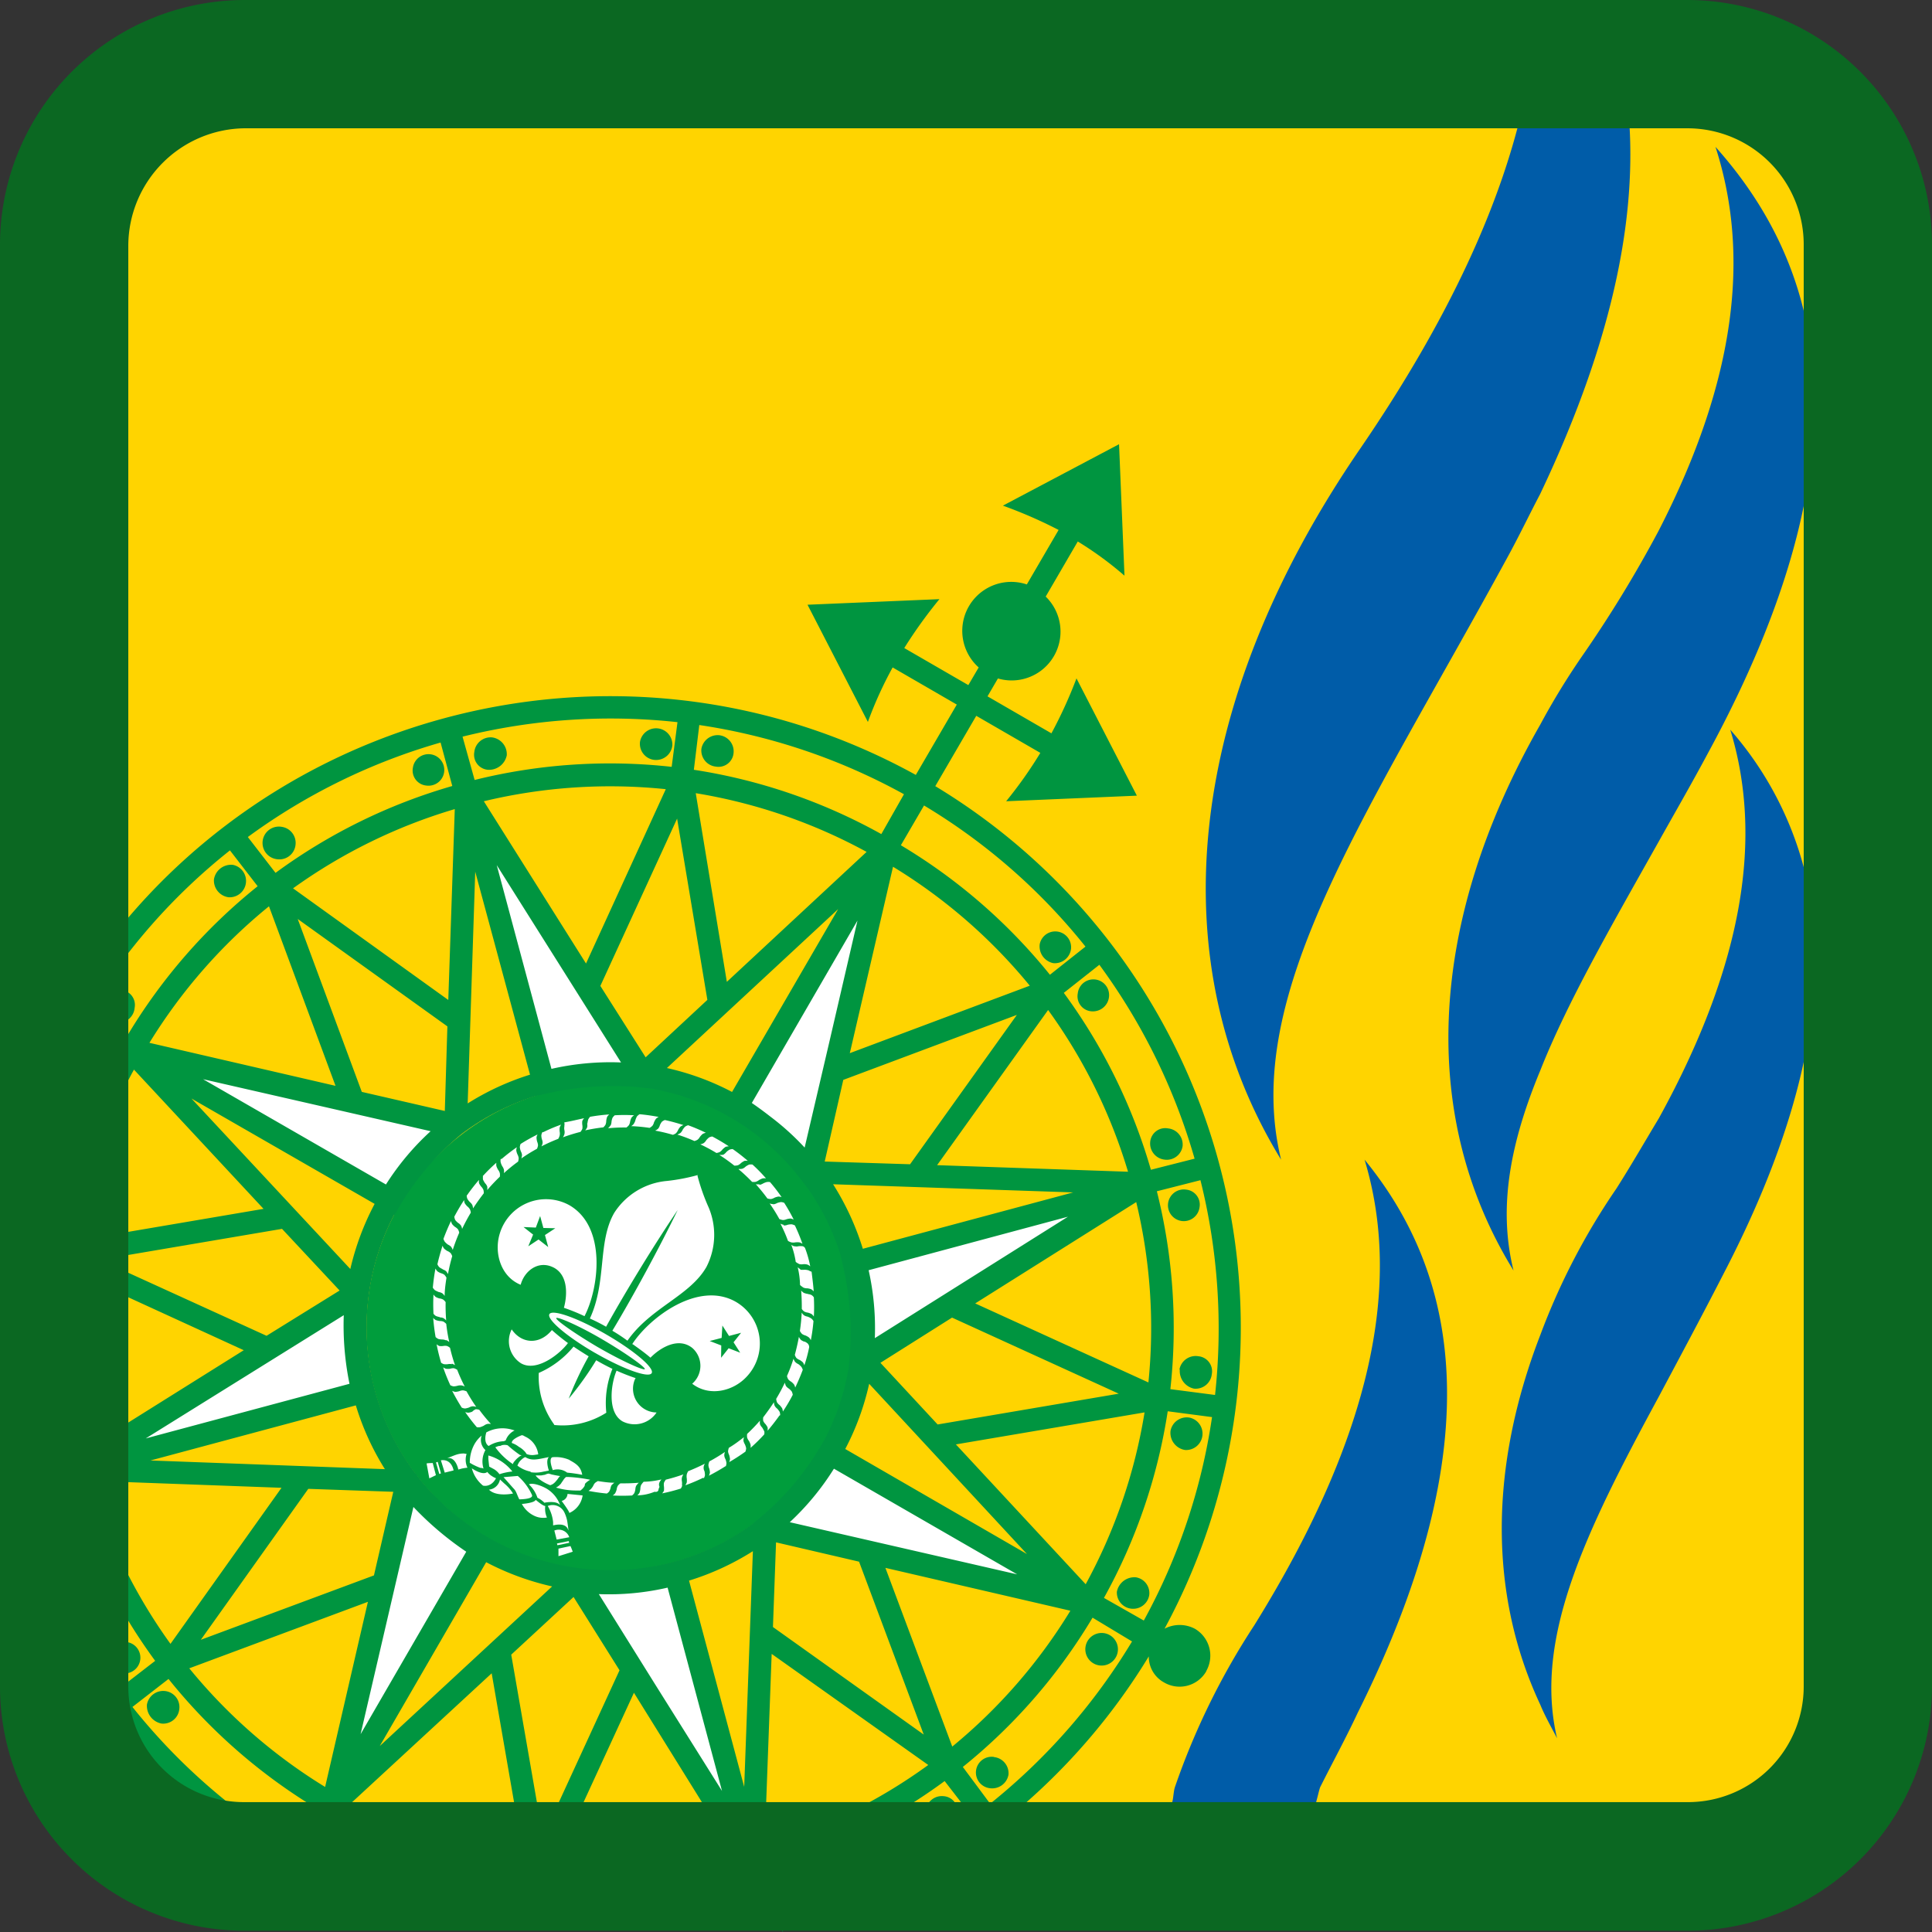 <svg id="Capa_1" data-name="Capa 1" xmlns="http://www.w3.org/2000/svg" viewBox="0 0 256 256"><rect x="0" y="0" width="256" height="256" fill="#333333" stroke="none"/><defs><style>.cls-1{fill:#ffd400;}.cls-2{fill:#009d3c;}.cls-3{fill:#fff;}.cls-4{fill:#005ca8;}.cls-5{fill:#009540;}.cls-6{fill:#0b6822;}</style></defs><title>progresion</title><rect class="cls-1" x="10" y="10" width="236" height="236"/><circle class="cls-2" cx="80.8" cy="175.9" r="32.24"/><path class="cls-3" d="M95.85,153a1.41,1.41,0,0,0,.39-.34,2,2,0,0,1,.44-.33,1.41,1.41,0,0,1,.41-.07h0a23.45,23.45,0,0,1,2,1.56,1.6,1.6,0,0,0-.44,0,2.6,2.6,0,0,0-.45.28,1.35,1.35,0,0,1-.42.3,1.57,1.57,0,0,1-.48.05l0,0a23.13,23.13,0,0,0-2-1.43A1.51,1.51,0,0,0,95.85,153Zm3.29.83Zm-1.26,1.11a23.16,23.16,0,0,1,1.77,1.66v0a1.47,1.47,0,0,0,.47,0,1.35,1.35,0,0,0,.46-.24,2.71,2.71,0,0,1,.49-.22,1.56,1.56,0,0,1,.43,0h0a22,22,0,0,0-1.79-1.83h0a1.61,1.61,0,0,0-.44,0,2.48,2.48,0,0,0-.47.27,1.23,1.23,0,0,1-.43.28A1.44,1.44,0,0,1,97.88,154.89Zm-4.25-4.74Zm-1.66,1a1.49,1.49,0,0,0,.44-.17,1.13,1.13,0,0,0,.33-.39,2.72,2.72,0,0,1,.37-.39,1.62,1.62,0,0,1,.42-.15,24.3,24.3,0,0,0-2.35-1h0a1.38,1.38,0,0,0-.39.18,2.18,2.18,0,0,0-.33.42,1.37,1.37,0,0,1-.29.42,2.1,2.1,0,0,1-.42.22,20.15,20.15,0,0,1,2.28.86Zm-23,.4a1.5,1.5,0,0,0-.09.42,2.42,2.42,0,0,0,.13.53,1.36,1.36,0,0,1,.16.48,1.86,1.86,0,0,1-.09.47,21.69,21.69,0,0,1,2.07-1.28h0a1.45,1.45,0,0,0,.14-.46,1.46,1.46,0,0,0-.12-.5,2.52,2.52,0,0,1-.08-.54,1.19,1.19,0,0,1,.14-.4A24.5,24.5,0,0,0,69,151.57Zm25.91,1.18h0a1.55,1.55,0,0,0,.47-.12,1.27,1.27,0,0,0,.38-.35,2.79,2.79,0,0,1,.42-.35,1.84,1.84,0,0,1,.42-.07h0c-.71-.47-1.44-.9-2.19-1.3v0a1.48,1.48,0,0,0-.41.12,2.34,2.34,0,0,0-.39.38,1.24,1.24,0,0,1-.34.38,1.42,1.42,0,0,1-.45.16A21.62,21.62,0,0,1,94.92,152.77Zm-16.7,43.29a19,19,0,0,0-2.81-.36l-.37,0a1.75,1.75,0,0,0-.34.38c-.08.14-.23.32-.31.47a1.92,1.92,0,0,1-.68.55,9.36,9.36,0,0,0,2.79.39l.46,0,.25-.22a1.93,1.93,0,0,0,.28-.36c.07-.13,0-.28.18-.43a2.48,2.48,0,0,1,.56-.4Zm-7.89-1A4.21,4.21,0,0,0,72,195l.73-.14s-.48-1.33,0-1.79c-1.58.32-2.27.53-3.13,0-.24-.09,0,0,0,0a1.6,1.6,0,0,0-.47.31,2.08,2.08,0,0,0-.32.34,2.73,2.73,0,0,0-.25.48A4.09,4.09,0,0,0,70.33,195Zm-.51-2.4a2.1,2.1,0,0,0,1,.12l.54-.08a3,3,0,0,0-1.7-2.34c-.17-.07-.37-.27-.58-.16h0s-1.34.51-1.21,1a3,3,0,0,1,.92.5,3,3,0,0,1,.87.72Zm2.3,6.46s1.63-.38,2.14.32l-.08-.22a4.22,4.22,0,0,0-1.65-1.94c-.64-.39-1.9-.87-2.41-.6a4.17,4.17,0,0,1,1.13,1.76C71.27,198.51,71.57,198.58,72.12,199.1Zm.2-3.73-.56.1c-.12,0-.66,0-.73,0s.5.74,1.91,1.3h0a1.53,1.53,0,0,0,.39-.18,2,2,0,0,0,.42-.41,2.33,2.33,0,0,0,.27-.35,1.32,1.32,0,0,1,.25-.28c-.19,0-1.11-.2-1.11-.2l-.4-.12c-.15,0-.31.08-.45.11Zm-3.16-2.56a1.65,1.65,0,0,0-.45.29,2.31,2.31,0,0,0-.36.34c-.44.48-.32.55-.32.55a9.13,9.13,0,0,1-2.36-2.25s.34-.14.43-.16.27,0,.4-.1a1.49,1.49,0,0,1,.81,0,16.33,16.33,0,0,0,1.61,1.27Zm6.39.63a4.58,4.58,0,0,0-2.31-.38h0c-.57.18.05,1.71.05,1.71h0a2.09,2.09,0,0,1,1.9.33,20.22,20.22,0,0,1,2,.29c-.18-1-.69-1.42-1.69-1.95Zm2.29-44.6a1.26,1.26,0,0,1,0,.51,1.53,1.53,0,0,1-.26.4,24,24,0,0,1,2.4-.4h0a1.35,1.35,0,0,0,.3-.37,1.43,1.43,0,0,0,.09-.5,2.31,2.31,0,0,1,.12-.52,1.22,1.22,0,0,1,.28-.32,24.12,24.12,0,0,0-2.54.31v0a1.61,1.61,0,0,0-.24.34A2.52,2.52,0,0,0,77.84,148.84Zm-3.55.18Zm-2.37.95a1.44,1.44,0,0,0-.15.41,2,2,0,0,0,.07.54,1.24,1.24,0,0,1,.1.5,1.42,1.42,0,0,1-.16.45,23.28,23.28,0,0,1,2.23-1h0a1.72,1.72,0,0,0,.19-.44,1.27,1.27,0,0,0,0-.51,2.44,2.44,0,0,1,0-.54,1.41,1.41,0,0,1,.19-.39q-1.2.42-2.37,1Zm2.91-.76a1.13,1.13,0,0,0,0,.52,1.25,1.25,0,0,1,0,.51,1.52,1.52,0,0,1-.2.43h0a23.26,23.26,0,0,1,2.33-.72h0a2.14,2.14,0,0,0,.24-.39,1.57,1.57,0,0,0,0-.53,1.94,1.94,0,0,1,0-.53,1.41,1.41,0,0,1,.24-.36h0c-.84.17-1.66.39-2.63.55v0a1.05,1.05,0,0,1,0,.5Zm12.53-1.13Zm-.53,1.7a21.46,21.46,0,0,1,2.37.56l0,0a1.41,1.41,0,0,0,.42-.22,1.44,1.44,0,0,0,.28-.44,2.13,2.13,0,0,1,.31-.43,1.44,1.44,0,0,1,.39-.2c-.81-.26-1.63-.49-2.46-.67h0a1.5,1.5,0,0,0-.39.22,2.13,2.13,0,0,0-.27.46,1.17,1.17,0,0,1-.23.46,1.31,1.31,0,0,1-.4.26Zm-5.91-.67a1.74,1.74,0,0,1-.31.36A21.91,21.91,0,0,1,83,149.4h0a1.56,1.56,0,0,0,.35-.33,1.4,1.4,0,0,0,.15-.49,2.23,2.23,0,0,1,.19-.51,1.81,1.81,0,0,1,.33-.29c-.85-.05-1.71-.05-2.56,0v0a1.47,1.47,0,0,0-.29.32,1.91,1.91,0,0,0-.14.52A1.46,1.46,0,0,1,80.92,149.11Zm3.12-.24a1.59,1.59,0,0,1-.36.32,21.72,21.72,0,0,1,2.43.23h0a1.49,1.49,0,0,0,.38-.28,1.28,1.28,0,0,0,.21-.46,3.1,3.1,0,0,1,.26-.47,1.41,1.41,0,0,1,.36-.24c-.84-.16-1.68-.28-2.53-.36v0a1.54,1.54,0,0,0-.34.28,2.13,2.13,0,0,0-.21.49A1.38,1.38,0,0,1,84,148.87ZM65.65,191.72Zm41.72-23.9Zm-1.3.4c-.12-.11-.25-.2-.37-.3h0a10.84,10.84,0,0,1,.31,2.35v0a3.11,3.11,0,0,0,.46.35,1.25,1.25,0,0,0,.51.09,2.36,2.36,0,0,1,.51.12,1.75,1.75,0,0,1,.33.28c-.06-.85-.17-1.69-.28-2.6h0a2,2,0,0,1-.39-.18,1.89,1.89,0,0,0-.53-.08,4.86,4.86,0,0,1-.54,0Zm-.79-3.07a1.15,1.15,0,0,1-.43-.21,11.19,11.19,0,0,1,.59,2.27l0,0a2.27,2.27,0,0,0,.51.3,1.51,1.51,0,0,0,.52,0,1.57,1.57,0,0,1,.53.06,1.16,1.16,0,0,1,.36.23,14.26,14.26,0,0,0-.68-2.41h0a.49.49,0,0,0-.34-.26,2.37,2.37,0,0,0-.53,0,1.11,1.11,0,0,1-.54,0Zm-1.41-2.85a1.79,1.79,0,0,1-.46-.16c.38.74.72,1.5,1,2.28v0a1.58,1.58,0,0,0,.44.2,1.35,1.35,0,0,0,.53,0,2.53,2.53,0,0,1,.55,0,1.34,1.34,0,0,1,.4.19,25.18,25.18,0,0,0-1-2.43h0a1.5,1.5,0,0,0-.42-.15,2.06,2.06,0,0,0-.55.06,1.23,1.23,0,0,1-.54.09Zm1.33-.73Zm2.24,16.11Zm-.83.11a1.87,1.87,0,0,1-.49-.25,1.53,1.53,0,0,1-.26-.4c-.15.81-.33,1.6-.54,2.38v0a1.19,1.19,0,0,0,.21.42,1.34,1.34,0,0,0,.43.26,2.67,2.67,0,0,1,.43.32,1.41,1.41,0,0,1,.19.39,18.25,18.25,0,0,0,.64-2.4h0A.69.69,0,0,0,107,178a1.72,1.72,0,0,0-.42-.25Zm0,3.1Zm.42-6.43a1.25,1.25,0,0,1-.49-.17,1.34,1.34,0,0,1-.31-.36,24.38,24.38,0,0,1-.24,2.43v0a1.75,1.75,0,0,0,.28.39,1.48,1.48,0,0,0,.46.21,2.2,2.2,0,0,1,.47.27,1.45,1.45,0,0,1,.24.35,23.68,23.68,0,0,0,.35-2.53h0a1.22,1.22,0,0,0-.27-.33A2.12,2.12,0,0,0,107,174.46Zm.06-3a2.31,2.31,0,0,1-.58-.15,1.47,1.47,0,0,1-.35-.31c.06.81.09,1.62.08,2.44v0a1.29,1.29,0,0,0,.32.34,1.4,1.4,0,0,0,.49.15,2.25,2.25,0,0,1,.51.2,1.43,1.43,0,0,1,.28.32,23.93,23.93,0,0,0,0-2.54h0a1,1,0,0,0-.31-.31,1.16,1.16,0,0,0-.45-.12Zm.77,3ZM62.27,193.84a8.24,8.24,0,0,0,1.37.66,1.15,1.15,0,0,1,.43.09h0a3.12,3.12,0,0,1,.25-2.45,1.79,1.79,0,0,1-.5-1.92,4.24,4.24,0,0,0-.91,1.07,5,5,0,0,0-.66,2.54Zm43.51-13.09a1.37,1.37,0,0,1-.42-.29,1.68,1.68,0,0,1-.22-.42,20.15,20.15,0,0,1-.86,2.28l0,0a1.46,1.46,0,0,0,.16.44,1.34,1.34,0,0,0,.39.32,2,2,0,0,1,.39.38,1.38,1.38,0,0,1,.15.4c.36-.76.7-1.54,1-2.35h0a1.38,1.38,0,0,0-.18-.39A2.18,2.18,0,0,0,105.78,180.75ZM65.47,194.68a2.49,2.49,0,0,1,.71.66,8.08,8.08,0,0,1,1.71-.36,6.12,6.12,0,0,0-3.18-2.12v.47l.11,1Zm-1.63-4.46Zm41.52-6.28Zm-38.14,7.52Zm.07-.06Zm.41-2a4.46,4.46,0,0,0-3.26.4h0s-.45,1.32.31,1.8a4,4,0,0,1,2-.63l.25-.1a2.37,2.37,0,0,1,1.19-1.33Zm35.82-30.74Zm-2.9-1.74a1.83,1.83,0,0,1-.47,0,23.22,23.22,0,0,1,1.53,1.88v0a1.5,1.5,0,0,0,.47.08,1.4,1.4,0,0,0,.48-.18,2.29,2.29,0,0,1,.51-.15,1.26,1.26,0,0,1,.43.08c-.48-.7-1-1.38-1.54-2h0a1.32,1.32,0,0,0-.44,0,2.37,2.37,0,0,0-.5.2A1.26,1.26,0,0,1,100.62,157Zm1.83,2.63a1.27,1.27,0,0,1-.47-.09,22.28,22.28,0,0,1,1.29,2.07v0a1.86,1.86,0,0,0,.46.13,1.22,1.22,0,0,0,.5-.11,2.56,2.56,0,0,1,.53-.09,1.65,1.65,0,0,1,.41.14,24.33,24.33,0,0,0-1.26-2.22h0a1.29,1.29,0,0,0-.42-.1,2.2,2.2,0,0,0-.52.13,1.29,1.29,0,0,1-.5.17ZM62.58,187.05a1.82,1.82,0,0,1-.52.14,1.56,1.56,0,0,1-.42-.08,25.5,25.5,0,0,0,1.54,2h0a1.53,1.53,0,0,0,.43,0,3.07,3.07,0,0,0,.5-.2,1.33,1.33,0,0,1,.46-.23,1.94,1.94,0,0,1,.48,0,21.24,21.24,0,0,1-1.54-1.87v0a1.5,1.5,0,0,0-.47-.08A1.45,1.45,0,0,0,62.58,187.05Zm12.85,13.43a3,3,0,0,0,1.77-2.33l-2-.2a1,1,0,0,1-.78.93s1.15,1.55,1,1.6ZM74,205.2l0,1,1.89-.59c-.09-.25-.19-.51-.3-.75Zm1.36-1-1.56.32.06.23,1.56-.32Zm9.08-6.08Zm-3.3,0Zm3.2-1.29a1.34,1.34,0,0,1,.31-.36c-.81.07-1.62.09-2.44.08h0a1.37,1.37,0,0,0-.35.33,1.4,1.4,0,0,0-.15.49,2.37,2.37,0,0,1-.2.5,1.47,1.47,0,0,1-.32.29,24.27,24.27,0,0,0,2.56,0v0a1.3,1.3,0,0,0,.3-.32,1.82,1.82,0,0,0,.14-.52,1.28,1.28,0,0,1,.13-.5Zm-10.88,6,.3,1.17,1.67-.31a1.47,1.47,0,0,0-2-.87Zm7.63-6.08a1.29,1.29,0,0,1,.33-.28c-.74,0-1.47-.11-2.2-.22h0a2.92,2.92,0,0,0-.37.24,1.28,1.28,0,0,0-.25.4,2.27,2.27,0,0,1-.29.4,2.1,2.1,0,0,1-.33.26,24.51,24.51,0,0,0,2.43.35h0a1.42,1.42,0,0,0,.3-.25,2.25,2.25,0,0,0,.19-.45,1.21,1.21,0,0,1,.16-.45Zm-14.84-.71a1.66,1.66,0,0,1-1.46,1.35c1,1,3.19.51,3.19.51a5.34,5.34,0,0,0-1.16-1.33Zm4.25,2.07a7.44,7.44,0,0,0-1.89-2.54l-1.89.16,1.3,1.47c.42.41.41.72.79,1.47,0,0,1.9,0,1.68-.56Zm-4.81-2.26a1.72,1.72,0,0,1-.43-.21,2.34,2.34,0,0,1-.69-.6h0c-.61.54-2.05-.48-2.05-.48A4.38,4.38,0,0,0,64,196.85h0s1,.3,1.7-.92Zm9.63,6.89h0c-.07-.6-.14-1.13-.2-1.38a5,5,0,0,0-.33-.94,1.73,1.73,0,0,0-2.21-.87,5.26,5.26,0,0,1,.71,2.14v.43c.06,0,1.68-.49,2,.62Zm-2-.57v0h0Zm-1.07-2.62c-.3,0-1-.6-1.27-.81-.18.43-1.83.54-1.83.54a3.58,3.58,0,0,0,1.6,1.55,2.74,2.74,0,0,0,1.72.25,2.87,2.87,0,0,1-.22-1.53ZM68.38,152Zm35,35.51a1.54,1.54,0,0,0-.07-.42,2.41,2.41,0,0,0-.33-.44,1.28,1.28,0,0,1-.34-.39,1.5,1.5,0,0,1-.09-.46c-.44.68-.92,1.34-1.42,2h0a1.54,1.54,0,0,0,0,.47,1.37,1.37,0,0,0,.29.42,2.16,2.16,0,0,1,.29.45,1.6,1.6,0,0,1,0,.44c.55-.64,1.07-1.32,1.56-2Zm-1.67,2ZM87.38,197a.73.73,0,0,1,0-.57,2.11,2.11,0,0,1,.26-.4,10.76,10.76,0,0,1-2.35.31l0,0a2.65,2.65,0,0,0-.35.45,1.44,1.44,0,0,0-.09.51,2.36,2.36,0,0,1-.12.51,1.44,1.44,0,0,1-.28.33,6.16,6.16,0,0,0,2.27-.47v0c.37.05.45-.07.52-.2a1.37,1.37,0,0,1,.16-.47Zm-21.7-1.2h0Zm33.19-3.9a2.43,2.43,0,0,0-.17-.52,1.55,1.55,0,0,1-.19-.48,1.58,1.58,0,0,1,.07-.47c-.64.5-1.3,1-2,1.41h0a1.89,1.89,0,0,0-.11.47,1.4,1.4,0,0,0,.15.49,3.21,3.21,0,0,1,.11.52,1.19,1.19,0,0,1-.11.42h0c.74-.43,1.45-.89,2.15-1.39v0A1.47,1.47,0,0,0,98.87,191.89Zm6.17-7.1h0a1.47,1.47,0,0,0-.13-.42,2.28,2.28,0,0,0-.38-.38,1.38,1.38,0,0,1-.38-.34,1.59,1.59,0,0,1-.15-.45h0c-.35.73-.73,1.45-1.15,2.14v0a1.53,1.53,0,0,0,.11.47,1.37,1.37,0,0,0,.35.37,2.65,2.65,0,0,1,.33.42,1.27,1.27,0,0,1,.09.43,22.51,22.51,0,0,0,1.31-2.21Zm-3.8,4.81a3.1,3.1,0,0,0-.26-.47,1.23,1.23,0,0,1-.28-.43,1.47,1.47,0,0,1,0-.47A23.55,23.55,0,0,1,99,190h0a1.55,1.55,0,0,0,0,.48,1.31,1.31,0,0,0,.24.45,2.13,2.13,0,0,1,.21.49,1.23,1.23,0,0,1,0,.43h0a22,22,0,0,0,1.82-1.79v0a1.32,1.32,0,0,0,0-.44Zm-10.35,7.22Zm-.53,0a2.36,2.36,0,0,0,0-.53,1.3,1.3,0,0,1,0-.52,1.35,1.35,0,0,1,.2-.42,23.16,23.16,0,0,1-2.33.7h0a1.87,1.87,0,0,0-.25.41,1.51,1.51,0,0,0,0,.52,3.17,3.17,0,0,1,0,.53,1.41,1.41,0,0,1-.24.36,23.57,23.57,0,0,0,2.47-.64v0a1.47,1.47,0,0,0,.19-.4Zm-2.66.91Zm8.47-3.44a1.57,1.57,0,0,0,.09-.43,2.33,2.33,0,0,0-.13-.52,1.23,1.23,0,0,1-.16-.49,1.27,1.27,0,0,1,.09-.47A22.28,22.28,0,0,1,94,193.64h0a1.67,1.67,0,0,0-.13.45,1.25,1.25,0,0,0,.11.5,2.45,2.45,0,0,1,.09.53,1.88,1.88,0,0,1-.14.42c.76-.39,1.5-.81,2.22-1.27Zm-2.91,1.58a1.38,1.38,0,0,0,.15-.4,2.48,2.48,0,0,0-.06-.54.93.93,0,0,1,.06-1c-.73.37-1.47.7-2.22,1h0a1.66,1.66,0,0,0-.19.43,1.53,1.53,0,0,0,0,.52,2.42,2.42,0,0,1,0,.54,1.93,1.93,0,0,1-.19.38,24,24,0,0,0,2.37-1Zm10.46-9ZM59.36,164.92a1.42,1.42,0,0,1,.41.28,1.68,1.68,0,0,1,.22.42,24.18,24.18,0,0,1,.86-2.28l0,0a1.46,1.46,0,0,0-.16-.44,1.41,1.41,0,0,0-.4-.33,2.22,2.22,0,0,1-.38-.37,1.44,1.44,0,0,1-.15-.41c-.37.77-.7,1.56-1,2.36h0a1.38,1.38,0,0,0,.18.39A2.37,2.37,0,0,0,59.36,164.92Zm.46-3ZM58.58,165Zm3.26,27.66a2.63,2.63,0,0,0-.39-.06h.12a3,3,0,0,0-1,.12c-.25.07-.76.28-1.32.5h0c1.16-.23,1.48,1.5,1.48,1.5h0l.48-.13a6.13,6.13,0,0,1,.73-.11A2.51,2.51,0,0,1,61.84,192.61Zm-1.52-31a2.28,2.28,0,0,0,.38.38,1.27,1.27,0,0,1,.38.35,1.2,1.2,0,0,1,.15.45c.35-.74.73-1.45,1.15-2.15v0a1.21,1.21,0,0,0-.12-.46,1.38,1.38,0,0,0-.34-.38,2.24,2.24,0,0,1-.34-.42,1.25,1.25,0,0,1-.08-.42c-.47.71-.9,1.45-1.3,2.2h0A1.24,1.24,0,0,0,60.32,161.65Zm-2.2,9.54a1.25,1.25,0,0,1,.49.17,1.47,1.47,0,0,1,.31.35c0-.81.12-1.62.24-2.42v0a2.14,2.14,0,0,0-.28-.39,1.59,1.59,0,0,0-.46-.21,1.92,1.92,0,0,1-.47-.25,1.78,1.78,0,0,1-.25-.36c-.16.84-.27,1.68-.35,2.53h0a1.7,1.7,0,0,0,.27.33A3.06,3.06,0,0,0,58.12,171.19Zm-.37-3Zm8.59-14.62a1.24,1.24,0,0,0,0,.43,2.37,2.37,0,0,0,.2.5,1.65,1.65,0,0,1,.23.46,1.56,1.56,0,0,1,0,.48,20.94,20.94,0,0,1,1.88-1.53h0a1.85,1.85,0,0,0,.08-.47,1.6,1.6,0,0,0-.16-.48,2,2,0,0,1-.16-.53,1.26,1.26,0,0,1,.08-.43,25.5,25.5,0,0,0-2,1.54ZM61.44,159ZM64,155.87a1.54,1.54,0,0,0,0,.43,3,3,0,0,0,.28.49,1.23,1.23,0,0,1,.28.43,1.83,1.83,0,0,1,0,.47,23.29,23.29,0,0,1,1.67-1.77h0a1.48,1.48,0,0,0,0-.47,1.35,1.35,0,0,0-.24-.46,2.71,2.71,0,0,1-.22-.49,1.56,1.56,0,0,1,0-.43,22,22,0,0,0-1.82,1.79Zm-2.16,2.54a1.49,1.49,0,0,0,.08.42,2,2,0,0,0,.33.44,1.37,1.37,0,0,1,.33.39,1.52,1.52,0,0,1,.1.46c.44-.68.91-1.33,1.42-2v0a1.48,1.48,0,0,0-.05-.47,1.37,1.37,0,0,0-.29-.42,2.22,2.22,0,0,1-.29-.46,1.57,1.57,0,0,1,0-.43,25,25,0,0,0-1.56,2Zm1.57-2Zm-4.76,11.79a1.37,1.37,0,0,1,.45.23,2,2,0,0,1,.26.39,24,24,0,0,1,.56-2.37l0,0a1.41,1.41,0,0,0-.22-.42,1.36,1.36,0,0,0-.43-.27,2.18,2.18,0,0,1-.43-.32,1.25,1.25,0,0,1-.2-.38c-.26.81-.49,1.63-.68,2.46h0a1.28,1.28,0,0,0,.23.37,2,2,0,0,0,.47.28Zm2.56,18.33a1.18,1.18,0,0,0,.42.1,2.33,2.33,0,0,0,.52-.13,1.23,1.23,0,0,1,.49-.16,1.27,1.27,0,0,1,.47.09,22.28,22.28,0,0,1-1.29-2.07v0a1.86,1.86,0,0,0-.46-.13,1.22,1.22,0,0,0-.5.11,2.56,2.56,0,0,1-.53.09,1.48,1.48,0,0,1-.42-.14c.39.76.81,1.5,1.27,2.22Zm-4.68,7.41.36,1.95.87-.42-.42-1.61A7.4,7.4,0,0,0,56.56,193.9ZM60,184.27Zm-2.23,9.51.44,1.53.22-.08L58,193.7Zm.65-.28.51,1.63,1.17-.29S59.87,193.26,58.39,193.5Zm2.71-9.93a1.49,1.49,0,0,1,.45.15,22.13,22.13,0,0,1-1-2.22l0,0a1.69,1.69,0,0,0-.43-.2,1.29,1.29,0,0,0-.51.07,2.44,2.44,0,0,1-.54,0,1.5,1.5,0,0,1-.38-.19,23.9,23.9,0,0,0,.95,2.37h0a1.56,1.56,0,0,0,.41.15,2,2,0,0,0,.54-.08A1.44,1.44,0,0,1,61.1,183.57Zm-2-6a1.45,1.45,0,0,1,.4.26,22,22,0,0,1-.4-2.41v0a2.2,2.2,0,0,0-.37-.3,1.47,1.47,0,0,0-.51-.08,2.33,2.33,0,0,1-.52-.13,1.44,1.44,0,0,1-.33-.28c.07.85.17,1.7.32,2.54h0a1.78,1.78,0,0,0,.36.25,2.33,2.33,0,0,0,.53.07A1.3,1.3,0,0,1,59.09,177.6Zm-1.74-2.85Zm.87-.16a1.21,1.21,0,0,1,.5.1,1.55,1.55,0,0,1,.36.31c-.06-.8-.09-1.61-.07-2.43v0a1.52,1.52,0,0,0-.33-.34,1.22,1.22,0,0,0-.49-.15,2.18,2.18,0,0,1-.5-.2,1.47,1.47,0,0,1-.29-.32,24.1,24.1,0,0,0,0,2.55l0,0a1.42,1.42,0,0,0,.31.29,2.38,2.38,0,0,0,.52.15Zm1.61,6.13a2,2,0,0,1,.42.2,22.42,22.42,0,0,1-.66-2.3v0a1.47,1.47,0,0,0-.4-.24,1.39,1.39,0,0,0-.5,0,1.87,1.87,0,0,1-.53,0,1.32,1.32,0,0,1-.35-.23c.16.83.36,1.64.6,2.45h0a1.44,1.44,0,0,0,.37.19,2.35,2.35,0,0,0,.53,0,1.25,1.25,0,0,1,.51,0Zm-1.15.49ZM57.8,178Z"/><path class="cls-3" d="M70,165.14l1.36-.9,1.28,1-.43-1.59,1.37-.9L72,162.71l-.43-1.58L71,162.66l-1.63-.07,1.27,1Zm7.43,9.25h0a25.21,25.21,0,0,0-2.71-1.1c.51-1.85.54-4.6-1.64-5.46-1.86-.75-3.6.6-4.09,2.41-2.65-1.08-3.56-4.25-2.76-6.81a6.4,6.4,0,0,1,9.22-3.73c5,2.9,3.89,11.07,2,14.7m18.1,5.51,1-1.26,1.53.59-.88-1.38,1-1.26-1.6.42-.88-1.38-.1,1.64-1.58.41,1.53.59Zm-11.78-1.8c2.21-3.44,8.73-8.49,13.75-5.6A6.39,6.39,0,0,1,99,182.35c-1.8,2-5,2.77-7.28,1a3.14,3.14,0,0,0,0-4.75c-1.84-1.45-4.21-.05-5.53,1.3-.77-.67-1.66-1.29-2.34-1.78Zm-4.47.44c3.24,1.87,6,3.07,6.14,2.87s-2.32-2-5.57-3.91-6-3.06-6.16-2.86,2.35,2,5.6,3.91m-.44.72c-3.75-2.16-6.46-4.47-6.07-5.15s3.74.5,7.49,2.67,6.46,4.47,6.06,5.15-3.74-.52-7.49-2.68m5.33,3.37A3.15,3.15,0,0,0,87,187.16a3.5,3.5,0,0,1-4.51,1.18c-2.11-1.22-1.49-5.13-.79-6.72h0a26.82,26.82,0,0,0,2.56,1Zm-8.92-4.7c-1,1.39-4.12,3.93-6.24,2.7a3.48,3.48,0,0,1-1.23-4.49c1.32,1.93,3.7,2.08,5.33.09v0A27.16,27.16,0,0,0,75.31,178Zm17.15-22.15a27,27,0,0,0,1.35,3.91,9.32,9.32,0,0,1-.16,8.17c-2.2,3.86-7.39,5.37-10.47,9.78a22.76,22.76,0,0,0-2-1.32c2.81-4.67,6.31-11.15,8.66-16-3,4.43-6.85,10.71-9.49,15.47a22.82,22.82,0,0,0-2.15-1.09c2.27-4.88,1-10.13,3.23-14a9.26,9.26,0,0,1,7-4.23,25.64,25.64,0,0,0,4.07-.78m-19.07,33a10.77,10.77,0,0,1-2-6.78A12.3,12.3,0,0,0,76,178.43c.62.43,1.32.87,2,1.29a44.27,44.27,0,0,0-2.64,5.61A42.3,42.3,0,0,0,79,180.24c.73.43,1.45.8,2.15,1.14a12.13,12.13,0,0,0-.81,5.81,10.78,10.78,0,0,1-6.89,1.63"/><path class="cls-4" d="M169.75,153.66C153.61,127.32,157,93.29,180.26,59.41,192.11,42.1,199.07,26.71,202,13.1c.15-.89,0-2.07.44-2.66a1.87,1.87,0,0,1,1.63-.6c3.41-.14,11,3.56,11.25.6,0-1,.3,1.77.3,2.81,1.63,14.05-1.48,31.07-11.55,52.23-1.48,2.81-2.81,5.62-4.44,8.58C181,108.24,164.42,131.91,169.75,153.66Zm-3.55,61.7a96.17,96.17,0,0,0-10.52,21.45c-.29.89-.14,2.52-.88,2.67v.14c1.63.15,18.06-.74,18.65.45.6,1,1.19-2.52,1.48-3.26,1.63-3.25,3.41-6.51,5-9.91,18.06-36.25,13-58.44.88-73.24C185.74,169.94,182,189.91,166.2,215.36ZM229.27,96.69c4.3,14.06,1.93,30.78-9.47,51.5-1.78,2.95-3.56,6.06-5.63,9.32a89.51,89.51,0,0,0-10.07,19.38c-6.81,17.61-6.81,34.47,0,49,.6,1.48,1.48,3,2.22,4.44-3.11-13.17,3.7-27.22,13.48-45.27,2.66-5,5.62-10.51,8.58-16.28,8.15-15.68,11.7-28.7,12.14-39.65v-3.7A45.33,45.33,0,0,0,229.27,96.69ZM204.1,141.83c3.56-9,9.33-19,15.7-30.34,2.07-3.7,4.29-7.54,6.51-11.69,21.62-39.8,15.55-64.06,1-80.34,4.59,14.21,2.81,30.78-7.55,50.9a164.58,164.58,0,0,1-10.22,16.72A97,97,0,0,0,204.1,96c-14.95,26.18-16.14,51.93-3.55,72.35C198.48,160,200.11,151.44,204.1,141.83Z"/><path class="cls-3" d="M97.65,146.56l19.69-34-9.92,42.76a37,37,0,0,0-9.77-8.73m15.54,20.71,38.06-10.21-37.17,23.38a39.86,39.86,0,0,0-.89-13.17m-3.25,25.3,34.2,19.68-42.79-9.76a37.46,37.46,0,0,0,8.59-9.92m-20.44,16,10.22,38.17L76.47,209.44a32.86,32.86,0,0,0,13-.89m-25.76-3.4-19.69,34L54,196.42a37.37,37.37,0,0,0,9.77,8.73M48.05,184.43,10,194.65l37.31-23.24a35.42,35.42,0,0,0,.74,13M51.75,159l-34.2-19.68,42.79,9.76A37.46,37.46,0,0,0,51.75,159M72,143.45l-10.22-38,23.4,37.14a40.19,40.19,0,0,0-13.18.89"/><path class="cls-5" d="M23.76,226.45a2.14,2.14,0,0,1-2.36,1.93,2.39,2.39,0,0,1-1.93-2.52A2.19,2.19,0,0,1,22,224.09,2.14,2.14,0,0,1,23.76,226.45ZM56.49,104.09a2.09,2.09,0,1,0-1.78-2.36A2,2,0,0,0,56.49,104.09Zm-17.33,7.85a2.15,2.15,0,0,0-1.77-2.37,2.17,2.17,0,1,0-.6,4.29A2.15,2.15,0,0,0,39.16,111.94Zm-.59,126.94a2.16,2.16,0,0,0-2.37,1.78A2.19,2.19,0,0,0,38,243.17a2.15,2.15,0,0,0,2.37-1.92A2.06,2.06,0,0,0,38.57,238.88Zm4.89,5.77a2.29,2.29,0,0,0,1.92,2.52,2.16,2.16,0,1,0,.45-4.29A2.12,2.12,0,0,0,43.46,244.65ZM16.81,217.58a2.28,2.28,0,0,0-2.52,1.77,2.15,2.15,0,0,0,1.92,2.37,2.09,2.09,0,0,0,.6-4.14Zm140.8-29.74a2.18,2.18,0,0,0-2.51,1.77,2.3,2.3,0,0,0,1.92,2.52,2.17,2.17,0,0,0,.59-4.29ZM158.94,160a2,2,0,0,0-1.77-2.37,2.1,2.1,0,1,0,1.77,2.37ZM11.33,142.71a2.16,2.16,0,0,0,2.37-1.92,2.05,2.05,0,0,0-1.78-2.37,2.16,2.16,0,0,0-2.37,1.92A2.12,2.12,0,0,0,11.33,142.71Zm143,10.95a2.12,2.12,0,0,0,2.37-1.78,2.15,2.15,0,0,0-1.92-2.36,2,2,0,0,0-2.37,1.77A2.15,2.15,0,0,0,154.35,153.66ZM17.84,133.54a2,2,0,0,0-1.78-2.37A2.15,2.15,0,0,0,13.7,133a2.18,2.18,0,0,0,1.77,2.51A2.15,2.15,0,0,0,17.84,133.54Zm12.44-14.65a2.17,2.17,0,0,0,.59-4.29,2.3,2.3,0,0,0-2.52,1.92A2.24,2.24,0,0,0,30.28,118.89Zm109.27,8.73a2.16,2.16,0,0,0,2.37-1.92,2.1,2.1,0,0,0-4.15-.6A2.27,2.27,0,0,0,139.55,127.62ZM150.5,209a2.37,2.37,0,0,0-2.51,1.92,2.16,2.16,0,0,0,4.29.44A2.12,2.12,0,0,0,150.5,209Zm-5.92-75a2.15,2.15,0,0,0,2.37-1.92,2.08,2.08,0,1,0-4.14-.45A2,2,0,0,0,144.58,134Zm-.74,84.19a2.16,2.16,0,1,0,4.29.44,2.16,2.16,0,0,0-4.29-.44Zm16,3.26a4.08,4.08,0,0,1-5.62,1.47,3.88,3.88,0,0,1-2-3.44,83.66,83.66,0,0,1-32.72,30.66,7.9,7.9,0,0,0-1,.57,5.18,5.18,0,0,1-2.78,1.08l-13.1,0,1.14,4.25-2.66-4.25c-21,0-41.38-.17-55.87-.28-1.86,0-3.35-1.08-4.66-2a16,16,0,0,0-1.66-1.11A83.87,83.87,0,0,1,7.66,216.84a11.78,11.78,0,0,0-1-1.64,7.9,7.9,0,0,1-2-4.58c.24-4.21.33-8.6.34-13.09L.68,198.69,5,196c0-7-.23-14.29-.45-21.4-.33-10.83-.67-22-.32-32.54a5.82,5.82,0,0,1,1.06-2.56c.15-.23.3-.47.43-.72.53-1.17,1.16-2.31,1.82-3.49L8.24,134C31.05,94.53,81.5,80.7,121.35,102.68l5.43-9.32-8.5-4.92A51.48,51.48,0,0,0,115,95.66l-8-15.53,17.48-.74a62.42,62.42,0,0,0-4.66,6.48l8.49,4.91,1.37-2.34a6.49,6.49,0,0,1,6.38-11l4.21-7.22A60.81,60.81,0,0,0,132.89,67l15.39-8.14L149,76.28a46.08,46.08,0,0,0-6.19-4.53l-4.25,7.3a6.47,6.47,0,0,1-6.33,10.85l-1.38,2.37,8.47,4.9a60.59,60.59,0,0,0,3.32-7.28l8,15.54-17.32.74a56.67,56.67,0,0,0,4.53-6.41l-8.49-4.91-5.43,9.32a83.82,83.82,0,0,1,30.38,111.64,4.32,4.32,0,0,1,4,0A4.13,4.13,0,0,1,159.83,221.43Zm-.77-65.07-5.78,1.47a74.36,74.36,0,0,1,1.79,26.22l5.92.77A81.19,81.19,0,0,0,159.06,156.36Zm-8.51,2.9-21.34,13.43,22.95,10.47A71.28,71.28,0,0,0,150.55,159.26ZM112.71,139.1l-.11.45,23.85-8.94a71.33,71.33,0,0,0-18.12-15.76Zm28.8,22.12-26.41,7.09a35.31,35.31,0,0,1,.82,9Zm-24.85,19.36,7.58,8.17,24-4.08-22.09-10.08ZM142.2,158l-31.81-1.08a35.61,35.61,0,0,1,3.94,8.55Zm-32.35-19.76,3.77-16.26-14,24.17c.86.59,1.67,1.19,2.44,1.79a34.55,34.55,0,0,1,4.56,4.12Zm-.57,15.67,11.31.36,14.15-19.79-23,8.61Zm40.19,1.35a71.27,71.27,0,0,0-10.59-21.43l-14.71,20.56Zm-38.41-34.8L88.37,141.52A34.77,34.77,0,0,1,97,144.69Zm3.77-7.58a71.29,71.29,0,0,0-22.64-7.78l4.12,25Zm-25.11-4.41L79.55,130.64l6,9.46,8.18-7.61Zm-1.5-3.9a71.76,71.76,0,0,0-24.11,1.6l13.54,21.5Zm-22.4,10.06,7.25,27a35.22,35.22,0,0,1,9.22-.85Zm-2.85.87-1,30.71a34.94,34.94,0,0,1,8.26-3.81Zm-3.57,17,.86-25.29a71.29,71.29,0,0,0-21.43,10.5ZM39.45,121.77l8.49,22.91,11,2.53L59.28,136Zm-3.81-1.68A71.49,71.49,0,0,0,19.8,138.18l24.66,5.7ZM26.91,143l24.23,13.95a34.72,34.72,0,0,1,5.92-7.06Zm-1.54,2.56,21.05,22.59a35.47,35.47,0,0,1,3.22-8.63Zm12,17.27-24.14,4.1L35.32,177,45,171ZM17.75,141.73a71.48,71.48,0,0,0-7.83,22.7l25-4.25ZM9.39,168.41a71.4,71.4,0,0,0,1.55,23.88L32.3,178.91Zm9.92,22.19,27-7.24a38.66,38.66,0,0,1-.76-9.09Zm.63,2.92L51,194.67a35,35,0,0,1-3.85-8.45Zm20.91,3.76-14.24,20,22.94-8.53,2.56-11.08ZM12,196.21a71.43,71.43,0,0,0,10.59,21.61l14.71-20.68Zm13.08,24.85a71.24,71.24,0,0,0,18,15.72l5.67-24.53Zm22.7,8.73,14-24.18a41.85,41.85,0,0,1-7-5.93Zm2.54,1.57,22.84-21.15A35.48,35.48,0,0,1,64.42,207ZM89.08,207a32,32,0,0,0,10.54-5l.78-.64h0l0,0h0a36.09,36.09,0,0,0,8.19-9.48l.68-1.14a32.28,32.28,0,0,0,3.17-9.41l.1-1a38.89,38.89,0,0,0-.86-12.69l-.32-1.4h0a32.14,32.14,0,0,0-4.28-8.72l-1-1.3a31.72,31.72,0,0,0-6.36-6.23l-.26-.2-.11-.07c-.83-.59-1.69-1.15-2.59-1.67a32,32,0,0,0-10.54-3.82l-1.3-.14a39.26,39.26,0,0,0-12.7.86l-1.31.3a32.22,32.22,0,0,0-9.73,5l0,0A36.27,36.27,0,0,0,53,159.74L52.28,161l-.07,0A32.24,32.24,0,0,0,55,195.16a1.19,1.19,0,0,1,.19.2,1.28,1.28,0,0,1,.15.25A32.43,32.43,0,0,0,89.08,207Zm45.7,1.61-24.28-14a34.91,34.91,0,0,1-5.85,7.09Zm-48,14.53,8.89,14.17-7.21-26.94a34.74,34.74,0,0,1-9.11.86Zm11.83,13.63,1.15-31.23a35.2,35.2,0,0,1-8.46,3.9Zm3.64-17.62-.94,25.43A71.34,71.34,0,0,0,123,233.87Zm20.15,10.69-8.57-22.91-11-2.56-.41,11.22Zm3.78,1.59a71.32,71.32,0,0,0,15.65-18l-24.51-5.68Zm9.9-25.51-20.91-22.56A34.78,34.78,0,0,1,112,192Zm7.78,4a71.31,71.31,0,0,0,7.8-22.77l-25,4.24Zm1.81-82.08-4.71,3.72A74.39,74.39,0,0,1,152.5,155l5.79-1.47A81.12,81.12,0,0,0,145.65,127.81ZM119.37,112a74.3,74.3,0,0,1,19.75,17.16l4.71-3.73a80,80,0,0,0-21.39-18.7ZM91.94,102a74.2,74.2,0,0,1,24.84,8.52l3-5.28a80.74,80.74,0,0,0-27.12-9.17ZM61.29,97.61l1.6,5.74A74.34,74.34,0,0,1,89,101.61l.77-5.92A81.43,81.43,0,0,0,61.29,97.61Zm-28.45,13.3,3.67,4.75a74.17,74.17,0,0,1,23.42-11.51l-1.55-5.76A80.8,80.8,0,0,0,32.84,110.91ZM11.6,134.18l5.3,3a74.25,74.25,0,0,1,17.24-19.75l-3.67-4.75A79.75,79.75,0,0,0,11.6,134.18ZM7.19,162.73A74.27,74.27,0,0,1,15.4,139.8l-5.28-3c-.61,1.1-1.21,2.17-1.73,3.3a9.56,9.56,0,0,1-.62,1.06,3.35,3.35,0,0,0-.59,1.21C7,148.87,7,155.78,7.19,162.73ZM8,194.16l.33-.21c-.12-.45-.24-.9-.34-1.36C8,193.12,8,193.64,8,194.16Zm7.77,29.61,4.79-3.7A74.29,74.29,0,0,1,9,196.46l-1,.27c0,4.79-.09,9.49-.34,14A5.81,5.81,0,0,0,9,213.46a14.8,14.8,0,0,1,1.26,2A85.36,85.36,0,0,0,15.73,223.77ZM39.06,245l3-5.3a74.46,74.46,0,0,1-19.73-17.23l-4.78,3.71A80.18,80.18,0,0,0,39.06,245Zm24.85,3.66a74.58,74.58,0,0,1-19.26-7.47l-3,5.37.72.51a5.83,5.83,0,0,0,2.91,1.46Zm5.58-1.94-4.34-25L46.62,238.83A71.4,71.4,0,0,0,69.49,246.68Zm2.45-3.32,10.15-22.08L76,211.61l-8.26,7.64Zm25.33,2.26L84,224.3,73.46,247.2A71.25,71.25,0,0,0,97.27,245.62Zm2,3.14-.3-.49c-.67.17-1.33.34-2,.49Zm29.61-8L125.17,236a74.42,74.42,0,0,1-23.68,11.63l.32,1.19,13.9,0a4.15,4.15,0,0,0,1.18-.61,9.44,9.44,0,0,1,1.34-.75A80.68,80.68,0,0,0,128.84,240.78ZM150,217.5l-5.23-3.15a74.2,74.2,0,0,1-17.19,19.78L131.2,239A81.28,81.28,0,0,0,150,217.5Zm10.65-29.72-5.92-.78a74.15,74.15,0,0,1-8.45,24.73l5.28,3A80.34,80.34,0,0,0,160.6,187.78Zm-4.32-6.31A2.39,2.39,0,0,0,158.2,184a2.15,2.15,0,0,0,2.37-1.92,2,2,0,0,0-1.77-2.37A2.19,2.19,0,0,0,156.28,181.47Zm-33.61,58.45a2,2,0,0,0,1.78,2.37,2.14,2.14,0,0,0,2.36-1.93A2,2,0,0,0,125,238,2.14,2.14,0,0,0,122.67,239.92Zm-36-139.23a2.16,2.16,0,0,0,2.37-1.92,2.16,2.16,0,0,0-4.29-.45A2.15,2.15,0,0,0,86.69,100.69Zm8.74-3.25a2.19,2.19,0,0,0-2.52,1.77,2.15,2.15,0,0,0,1.92,2.37A2,2,0,0,0,97.2,99.8,2.15,2.15,0,0,0,95.43,97.44ZM64.63,102a2.4,2.4,0,0,0,2.52-1.92,2.25,2.25,0,0,0-1.93-2.37,2.17,2.17,0,0,0-2.37,1.93A2,2,0,0,0,64.63,102Zm67.07,130.8a2.09,2.09,0,1,0-.59,4.14,2.2,2.2,0,0,0,2.52-1.78A2.16,2.16,0,0,0,131.7,232.82Z"/><path class="cls-6" d="M223.65,255.83H32.35A32.37,32.37,0,0,1,0,223.5v-191A32.45,32.45,0,0,1,32.35,0h191.3A32.45,32.45,0,0,1,256,32.48v191A32.37,32.37,0,0,1,223.65,255.83ZM32.35,17A15.6,15.6,0,0,0,17,32.48v191a15.33,15.33,0,0,0,15.32,15.31h191.3A15.33,15.33,0,0,0,239,223.5v-191A15.41,15.41,0,0,0,223.65,17Z"/></svg>